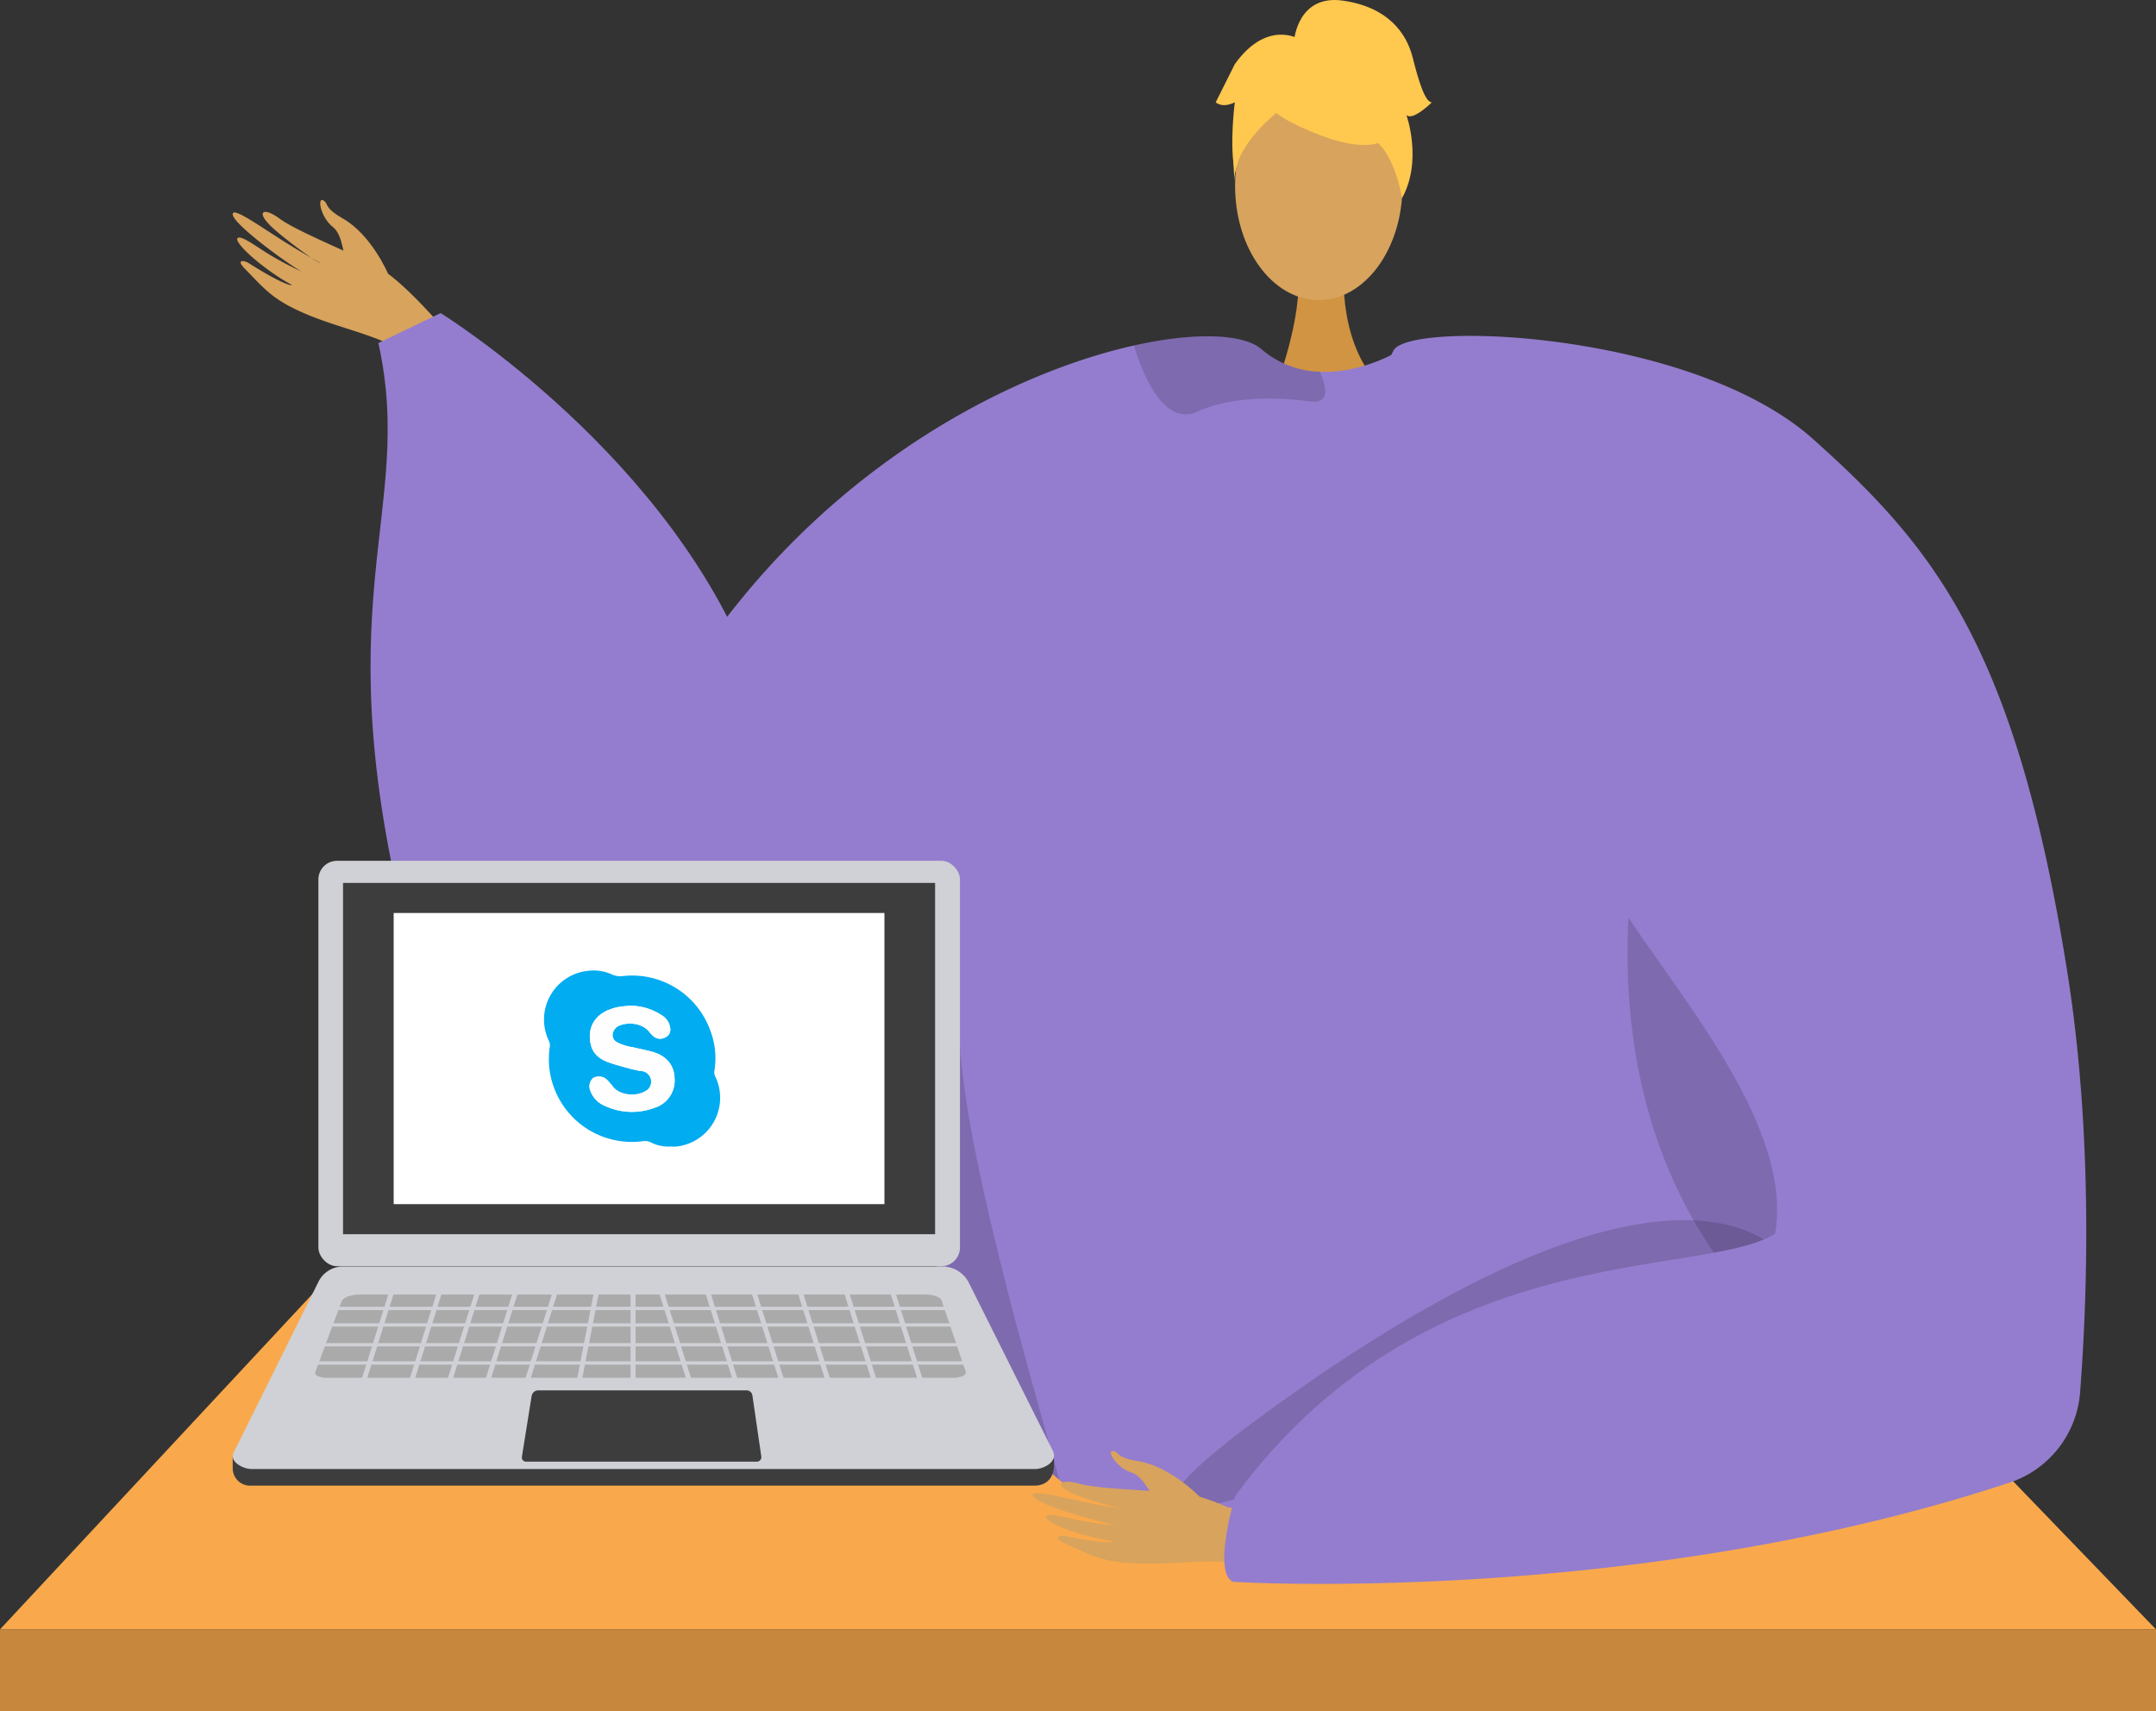 <svg xmlns="http://www.w3.org/2000/svg" width="527.33" height="418.489" viewBox="0 0 527.33 418.489"><rect x="0" y="0" width="527.33" height="418.489" fill="#333333" stroke="none"/><defs><style>.a{fill:#f9a94b;}.b{fill:#c7873c;}.c,.e{fill:#d8a35d;}.c{fill-rule:evenodd;}.d{fill:#d19442;}.f{fill:#947dce;}.g{opacity:0.15;}.h{fill:#ffc84f;}.i{fill:#ce521f;}.j{fill:#ebebeb;}.k{fill:#8e96a3;}.l{fill:#3d3d3d;}.m{fill:#d0d1d6;}.n{fill:#fff;}.o{fill:#aaa;}.p{fill:#01acf0;}.q{fill:#fefefe;}</style></defs><g transform="translate(-513.976 -342.164)"><g transform="translate(513.976 658.169)"><path class="a" d="M513.976,675.975h527.33L961.7,593.45H590.854Z" transform="translate(-513.976 -593.45)"/><rect class="b" width="527.33" height="19.959" transform="translate(0 82.525)"/></g><g transform="translate(570.887 342.164)"><g transform="translate(0 48.907)"><path class="c" d="M613.8,415.2c-1.2-.983-12.46-15.2-20.073-18.906s-19.285-8.5-22.92-11.2c-4.276-3.173-6.2-1.727-1.481,2.466,3.07,2.725,9.617,7.626,11.219,8.307.777.331-4.1-2.3-9.249-5.572-5.474-3.476-11.283-7.586-11.978-6.639-1.347,1.835,14.017,12.914,16.908,14.379a81.192,81.192,0,0,1-7.582-3.966c-3.346-1.992-6.976-4.815-8.065-4.376-1.715.692,6,7.671,13.1,11.539.039.292-2.524-.243-10.643-5.4-.816-.519-3.217-.985-.824,1.452,5.035,5.128,6.823,7.706,15.562,11.326,8.524,3.529,18.714,5.352,24.131,9.777Z" transform="translate(-559.232 -380.456)"/><path class="c" d="M592.849,399.107s-4.027-9.539-11.088-13.529c-4.2-2.373-3.668-3.456-4.3-4.077-2.1-2.065-1.431,3.541,1.9,6.173,2.708,2.139,2.438,8.046,3.867,9.862s6.188,5.952,7.843,5.751S592.849,399.107,592.849,399.107Z" transform="translate(-554.846 -381.054)"/></g><g transform="translate(33.723)"><path class="d" d="M778.856,395.7s-1.7,18.98,10.008,29.477-26.982,0-26.982,0,7.2-18.179,5.585-29.477S778.856,395.7,778.856,395.7Z" transform="translate(-540.761 -329.669)"/><ellipse class="e" cx="20.469" cy="27.927" rx="20.469" ry="27.927" transform="translate(211.451 17.537)"/><path class="f" d="M637.922,512.033c30.986-64.816,86.287-94.386,121.594-102.238,15.283-3.4,26.819-2.736,31.031.9a22.888,22.888,0,0,0,14.288,5.551,30.992,30.992,0,0,0,8.022-.731,39.882,39.882,0,0,0,8.5-2.892c1.305-.606,2.067-1.041,2.067-1.041a82.948,82.948,0,0,1,21.611,1.29c79.881,15.64,93.779,149.578,93.064,161.1-.435,6.856-7.524,37.92-16.386,65.531-7.261,22.667-15.734,43.02-22.7,45.833-15.454,6.219-132.135,14.755-156.124,3.312-.56-.42-1.166-.871-1.742-1.368-9-7.323-18.765-21.782-23.943-35.323,0-.015-13.79-38.884-16.6-46.8-.031-.077-.047-.14-.078-.2-.093-.312-.2-.606-.311-.887-.031-.109-.078-.2-.109-.311" transform="translate(-572.687 -325.318)"/><path class="g" d="M687.377,569.433c.031.108.078.2.109.311.109.28.218.575.311.887.031.062.047.125.078.2,2.814,7.914,16.6,46.782,16.6,46.8,5.177,13.541,14.94,28,23.943,35.323C722.312,630.828,703.266,566.7,704,540.858,700.359,565.764,687.377,569.417,687.377,569.433Z" transform="translate(-559.95 -290.99)"/><path class="g" d="M837.307,489.9s-38.668,115.428,68.614,164.45l2.18,1.45-.553-27.149S856.995,558.113,856.8,556.3,837.307,489.9,837.307,489.9Z" transform="translate(-523.082 -304.113)"/><path class="g" d="M781.286,420.834c.062,1.85-.918,3.063-3.887,2.658-9.266-1.259-19.73-.995-27.332,2.487a6.456,6.456,0,0,1-6.25-.264c-4.867-2.845-7.882-11.334-9.08-15.1a2.606,2.606,0,0,1-.124-.825c15.283-3.4,26.819-2.736,31.031.9a22.888,22.888,0,0,0,14.288,5.551A12.62,12.62,0,0,1,781.286,420.834Z" transform="translate(-547.784 -325.318)"/><g transform="translate(206.718)"><g transform="translate(4.32 7.786)"><path class="h" d="M765.876,370s35.435,19.647,24.918-11.9C783.518,336.281,741.708,355.941,765.876,370Z" transform="translate(-752.687 -348.355)"/><path class="h" d="M772.19,362.179s-19.827,11.764-17.914,23.565c0,0-4.371-35.233,15.342-36.119s27.345,1.017,25.595,38.275C795.214,387.9,789.487,358.263,772.19,362.179Z" transform="translate(-753.864 -348.067)"/></g><path class="h" d="M765.709,351.738s.995-10.978,11.878-9.423,15.547,7.773,17.1,13.992,3.109,10.883,4.664,10.883c0,0-4.664,4.664-6.22,3.11,0,0,4.035,11.181-1.092,20.36,0,0-2.017-14.141-9.791-15.7S765.709,351.738,765.709,351.738Z" transform="translate(-746.494 -342.164)"/><path class="h" d="M770.639,349.9s-7.773-4.664-15.547,6.22l-4.663,9.327s1.554,1.556,4.663,0c0,0-1.416,10.955.069,17.138l4.6-18.692Z" transform="translate(-750.429 -340.426)"/></g><path class="g" d="M894.146,591.6s-20-41.943-122.536,30.15,96.236-17.687,96.236-17.687Z" transform="translate(-545.823 -281.045)"/><path class="f" d="M713.973,606.323s-94.636,40.149-117.6-46.436.922-107.352-8.414-149.5l15.221-7.329s57.294,35.323,76.907,89.858S713.973,606.323,713.973,606.323Z" transform="translate(-586.048 -326.481)"/></g><g transform="translate(195.764 82.154)"><g transform="translate(0 272.731)"><path class="c" d="M777.034,643.792c-1.474-.494-17.029-9.809-25.462-10.587s-21.045-1.131-25.4-2.369c-5.122-1.455-6.415.579-.514,2.831,3.836,1.464,11.692,3.732,13.432,3.8.844.034-4.65-.7-10.623-1.942-6.349-1.317-13.236-3.106-13.551-1.974-.611,2.192,17.676,7.123,20.9,7.471A81.208,81.208,0,0,1,727.322,640c-3.833-.68-8.227-2.037-9.091-1.243-1.359,1.254,8.328,5.053,16.332,6.163.14.259-2.446.664-11.866-1.292-.946-.2-3.356.216-.257,1.65,6.524,3.017,9.107,4.8,18.562,5.091,9.22.287,19.4-1.611,26.029.614Z" transform="translate(-714.902 -622.826)"/><path class="c" d="M751.742,635.574s-7.139-7.5-15.155-8.735c-4.765-.734-4.653-1.934-5.465-2.292-2.7-1.187-.087,3.819,3.961,5.1,3.29,1.044,5.126,6.665,7.1,7.857s7.894,3.379,9.37,2.606S751.742,635.574,751.742,635.574Z" transform="translate(-711.009 -624.366)"/></g><path class="f" d="M896.143,432.764c29.286,26.2,49.549,50.539,62.188,130.6,6.414,40.616,4.744,81.234,3.074,102.653a25.306,25.306,0,0,1-17.392,22.006c-91.754,30.264-189.692,24.221-189.692,24.221-5.254-1.956.412-20.966.412-20.966,46.943-63.708,114.032-53,132.082-64.17,5.629-33.023-39.737-74.35-45.087-94.837C827.718,478.544,781.6,432.053,793.533,411,797.655,403.716,866.6,406.334,896.143,432.764Z" transform="translate(-705.325 -407.492)"/></g></g><g transform="translate(570.888 552.706)"><g transform="translate(23.804 61.451)"><path class="i" d="M578.537,560.461h0a.576.576,0,0,1-.341-.738l.469-1.271,1.079.4-.468,1.271A.577.577,0,0,1,578.537,560.461Z" transform="translate(-578.161 -558.451)"/></g><g transform="translate(29.822 63.657)"><path class="i" d="M583.322,562.225h0a.576.576,0,0,1-.341-.738l.468-1.271c.031-.085,1.075.409,1.075.409l-.463,1.26A.578.578,0,0,1,583.322,562.225Z" transform="translate(-582.946 -560.205)"/></g><g transform="translate(23.688 60.705)"><path class="j" d="M578.445,560.364h0a.577.577,0,0,1-.341-.74l.512-1.391a.578.578,0,0,1,.739-.341h0a.577.577,0,0,1,.341.738l-.513,1.392A.577.577,0,0,1,578.445,560.364Z" transform="translate(-578.069 -557.858)"/></g><g transform="translate(29.693 62.916)"><path class="j" d="M583.22,562.122h0a.576.576,0,0,1-.341-.738l.513-1.392a.577.577,0,0,1,.738-.341h0a.577.577,0,0,1,.341.74l-.512,1.391A.578.578,0,0,1,583.22,562.122Z" transform="translate(-582.844 -559.616)"/></g><g transform="translate(21.771 76.491)"><rect class="k" width="2.446" height="3.772" transform="translate(0 2.295) rotate(-69.783)"/></g><g transform="translate(23.384 72.446)"><rect class="k" width="2.446" height="3.772" transform="translate(0 2.295) rotate(-69.783)"/></g><g transform="translate(0 103.287)"><path class="l" d="M755.453,641.253H563.835a4.26,4.26,0,0,1-4.6-4.2v-2.872l20.975-38.757a6.674,6.674,0,0,1,5.98-3.707H732.822c2.736,0,8.77,5.389,9.994,7.837l17.3,35.274V636.1C760.161,639.771,757.787,641.253,755.453,641.253Z" transform="translate(-559.232 -591.719)"/></g><g transform="translate(0.017 99.229)"><path class="m" d="M755.466,638.027H563.848c-2.128,0-5.63-1.866-4.315-4.161L580.22,592.2a6.679,6.679,0,0,1,5.98-3.707H732.835a7.225,7.225,0,0,1,6.461,3.994l20.478,40.977C761.209,636.075,757.8,638.027,755.466,638.027Z" transform="translate(-559.245 -588.492)"/></g><g transform="translate(20.961)"><rect class="m" width="156.921" height="99.157" rx="4.562"/></g><g transform="translate(26.985 5.408)"><rect class="l" width="144.815" height="85.921"/></g><g transform="translate(39.377 12.761)"><rect class="n" width="120.031" height="71.216"/></g><g transform="translate(70.723 129.517)"><path class="l" d="M672.951,630.021H616.49a1.02,1.02,0,0,1-1.006-1.18l2.382-14.872a1.653,1.653,0,0,1,1.632-1.392h50.926a1.454,1.454,0,0,1,1.439,1.244l2.182,14.956A1.1,1.1,0,0,1,672.951,630.021Z" transform="translate(-615.471 -612.577)"/></g><g transform="translate(20.162 106.085)"><path class="o" d="M731.442,614.308H578.032c-1.7,0-3-.654-2.731-1.376l6.469-17.362c.35-.937,2.23-1.626,4.438-1.626H724.576c1.96,0,3.624.619,3.907,1.453l5.929,17.459C734.645,613.626,733.249,614.308,731.442,614.308Z" transform="translate(-575.265 -593.944)"/></g><g transform="translate(19.759 102.21)"><g transform="translate(0 6.868)"><rect class="m" width="159.981" height="0.808"/></g><g transform="translate(0 10.908)"><rect class="m" width="159.981" height="0.808"/></g><g transform="translate(0 15.756)"><rect class="m" width="159.981" height="0.808"/></g><g transform="translate(0 20.2)"><rect class="m" width="159.981" height="0.808"/></g><g transform="translate(11.384 0.431)"><rect class="m" width="1.212" height="26.663" transform="translate(7.991 0) rotate(17.439)"/></g><g transform="translate(23.1 0.431)"><rect class="m" width="1.212" height="26.663" transform="translate(7.991) rotate(17.439)"/></g><g transform="translate(32.392 0.431)"><rect class="m" width="1.212" height="26.663" transform="translate(7.991 0) rotate(17.439)"/></g><g transform="translate(41.683 0.431)"><rect class="m" width="1.212" height="26.663" transform="translate(7.991) rotate(17.439)"/></g><g transform="translate(51.379 0.431)"><rect class="m" width="1.212" height="26.663" transform="translate(7.991 0) rotate(17.439)"/></g><g transform="translate(64.131 0.129)"><rect class="m" width="1.212" height="26.663" transform="translate(5.078) rotate(10.978)"/></g><g transform="translate(77.566)"><rect class="m" width="1.212" height="26.663"/></g><g transform="translate(140.257 0.431)"><rect class="m" width="1.212" height="26.663" transform="translate(0 0.363) rotate(-17.439)"/></g><g transform="translate(128.946 0.431)"><rect class="m" width="1.212" height="26.663" transform="translate(0 0.363) rotate(-17.439)"/></g><g transform="translate(117.634 0.431)"><rect class="m" width="1.212" height="26.663" transform="translate(0 0.363) rotate(-17.439)"/></g><g transform="translate(106.322 0.431)"><rect class="m" width="1.212" height="26.663" transform="translate(0 0.363) rotate(-17.439)"/></g><g transform="translate(95.01 0.431)"><rect class="m" width="1.212" height="26.663" transform="translate(0 0.363) rotate(-17.439)"/></g><g transform="translate(83.699 0.431)"><rect class="m" width="1.212" height="26.663" transform="translate(0 0.363) rotate(-17.439)"/></g></g></g><g transform="translate(647.029 579.541)"><path class="p" d="M650.763,573.972a9.454,9.454,0,0,1-4.881-1.027,3.191,3.191,0,0,0-1.922-.277,20.309,20.309,0,0,1-21.874-13.477,19.868,19.868,0,0,1-.893-9.53,2.494,2.494,0,0,0-.206-1.509,11.986,11.986,0,0,1,9.632-17.161,10.565,10.565,0,0,1,5.742.888,5.08,5.08,0,0,0,2.945.377,20.3,20.3,0,0,1,21.157,13.375,18.767,18.767,0,0,1,.98,9.9,2.236,2.236,0,0,0,.209,1.265,11.993,11.993,0,0,1-9.4,17.171A13.367,13.367,0,0,1,650.763,573.972Zm-10.079-34.427c-.707.07-1.62.116-2.515.263a12.91,12.91,0,0,0-2.072.551c-3.935,1.354-5.8,4.625-4.871,8.652.545,2.365,2.277,3.646,4.435,4.4,1.386.487,2.808.876,4.225,1.265,1.136.311,2.277.616,3.436.812a2.618,2.618,0,0,1,1.105,5.019c-2.085,1.22-6.059,1.021-7.77-1.163a20.553,20.553,0,0,0-1.343-1.576,2.874,2.874,0,0,0-3.514-.555,2.761,2.761,0,0,0-.693,3.089,6.334,6.334,0,0,0,3.722,3.788,15.618,15.618,0,0,0,11.934.42,6.955,6.955,0,0,0,4.951-7.245c-.091-3.263-2.09-5.567-5.519-6.49-1.517-.409-3.063-.7-4.59-1.071a12.2,12.2,0,0,1-4.071-1.3,1.962,1.962,0,0,1-.766-2.6,2.591,2.591,0,0,1,1.517-1.445c2.217-.885,5.528-.584,7.285,1.606a5.609,5.609,0,0,0,1.226,1.22,2.542,2.542,0,0,0,2.674.075,2.027,2.027,0,0,0,1.206-2.066,4.328,4.328,0,0,0-2.21-3.4A13.851,13.851,0,0,0,640.683,539.546Z" transform="translate(-619.779 -530.925)"/><path class="q" d="M638.4,537.78a13.851,13.851,0,0,1,7.783,2.257,4.328,4.328,0,0,1,2.21,3.4,2.027,2.027,0,0,1-1.206,2.066,2.542,2.542,0,0,1-2.674-.075,5.608,5.608,0,0,1-1.226-1.22c-1.757-2.189-5.068-2.491-7.285-1.606a2.591,2.591,0,0,0-1.517,1.445,1.962,1.962,0,0,0,.766,2.6,12.2,12.2,0,0,0,4.071,1.3c1.527.37,3.073.663,4.59,1.072,3.429.923,5.429,3.227,5.519,6.49a6.955,6.955,0,0,1-4.951,7.245,15.618,15.618,0,0,1-11.934-.42,6.334,6.334,0,0,1-3.722-3.788,2.761,2.761,0,0,1,.693-3.089,2.874,2.874,0,0,1,3.514.555,20.565,20.565,0,0,1,1.343,1.576c1.711,2.184,5.685,2.383,7.77,1.163a2.618,2.618,0,0,0-1.105-5.019c-1.158-.2-2.3-.5-3.436-.812-1.417-.389-2.84-.778-4.225-1.265-2.158-.758-3.891-2.038-4.435-4.4-.927-4.027.936-7.3,4.871-8.652a12.91,12.91,0,0,1,2.072-.551C636.78,537.9,637.693,537.85,638.4,537.78Z" transform="translate(-617.495 -529.159)"/></g></g></svg>
